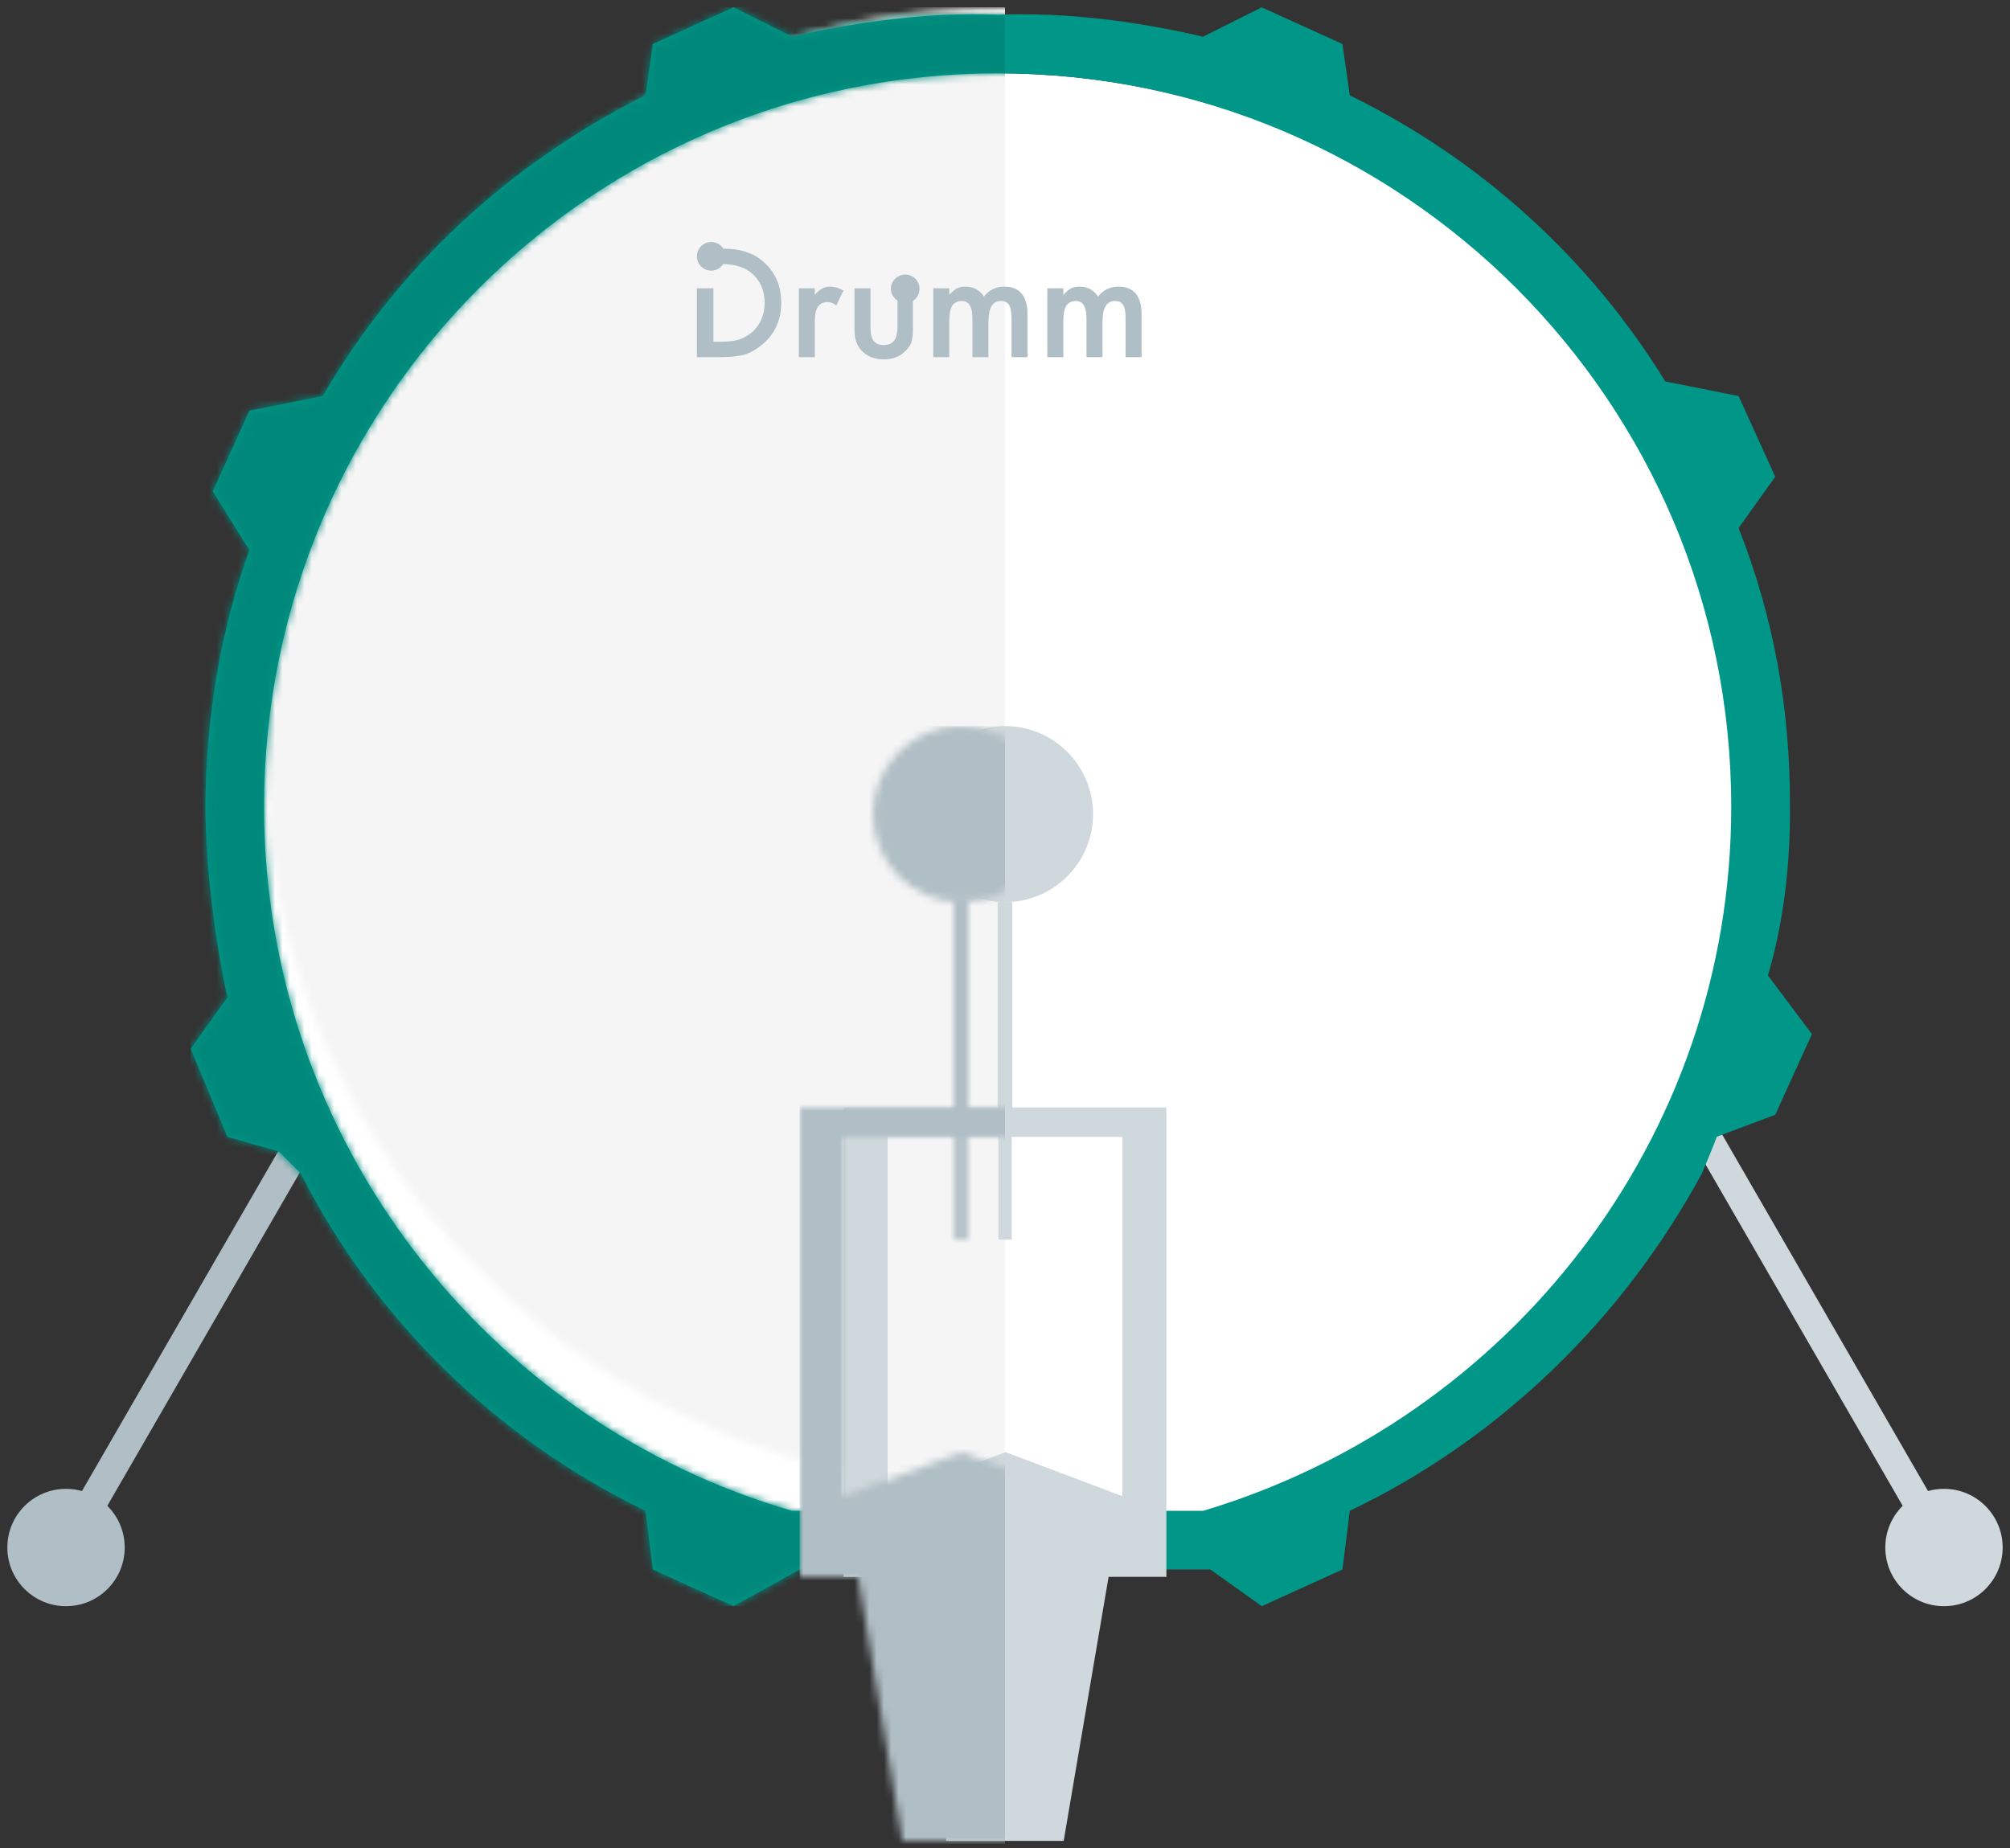 <?xml version="1.0" encoding="UTF-8" standalone="no"?>
<svg width="274px" height="252px" viewBox="0 0 274 252" version="1.1" xmlns="http://www.w3.org/2000/svg" xmlns:xlink="http://www.w3.org/1999/xlink" xmlns:sketch="http://www.bohemiancoding.com/sketch/ns">
    <rect x="0" y="0" width="274" height="252" fill="#333333" stroke="none"/>
    <!-- Generator: sketchtool 3.5.2 (25235) - http://www.bohemiancoding.com/sketch -->
    <title>bd</title>
    <desc>Created with sketchtool.</desc>
    <defs>
        <path id="path-1" d="M101,202 C156.781,202 202,156.781 202,101 C202,45.219 156.781,0 101,0 C45.219,0 0,45.219 0,101 C0,156.781 45.219,202 101,202 Z"></path>
        <path d="M138.995,213 L83,213 L74,218 L63,213 L62,205 C41.654,195.12 25.218,179.044 15,159 L12,156 L5,154 L0,142 L5,135 C3.217,126.604 2.087,117.758 2,109 C2.087,96.543 4.085,84.897 8,74 L3,66 L8,55 L18,53 C28.215,35.382 43.529,21.2 62,12 L63,5 L74,0 L82,4 C91.055,1.931 100.419,0.661 110,1 C119.673,0.661 128.977,1.915 138,4 L146,0 L157,5 L158,12 C175.755,20.697 190.693,34.202 201,51 L211,53 L216,64 L211,71 C215.725,82.969 218.068,95.539 218,109 C218.068,116.745 217.175,124.633 215,132 L221,140 L216,151 L208,154 C208.176,153.833 206,159 206,159 C195.31,178.725 178.599,195.148 158,205 L157,213 L146,218 L138.995,213 Z M138,205 C179.788,192.505 210,154.214 210,109 C210,53.776 165.191,9 110,9 C54.808,9 10,53.776 10,109 C10,154.522 40.625,193.025 82,205 L138,205 Z" id="path-3"></path>
        <path d="M30,152 L14,152 L7.962,116 L0,116 L0,52 L21,52 L21,24 L23,24 L23,52 L44,52 L44,116 L36.121,116 L30,152 Z M21.096,56 L6,56 L6,105 L22.084,99 L38,105 L38,56 L22.91,56 L22.91,70.011 L21.096,70.011 L21.096,56 Z M22.002,24 C28.63,24 34.003,18.627 34.003,12 C34.003,5.373 28.63,0 22.002,0 C15.373,0 10,5.373 10,12 C10,18.627 15.373,24 22.002,24 Z" id="path-5"></path>
    </defs>
    <g id="Welcome" stroke="none" stroke-width="1" fill="none" fill-rule="evenodd" sketch:type="MSPage">
        <g id="Drummar-1" sketch:type="MSArtboardGroup" transform="translate(-507, -701)">
            <g id="drums" sketch:type="MSLayerGroup" transform="translate(29, 667)">
                <g id="bd" transform="translate(478, 34)">
                    <g id="head" transform="translate(35, 10)">
                        <mask id="mask-2" sketch:name="Mask" fill="white">
                            <use xlink:href="#path-1"></use>
                        </mask>
                        <use id="Mask" fill="#FFFFFF" sketch:type="MSShapeGroup" xlink:href="#path-1"></use>
                        <rect id="Rectangle-13" fill="#F5F5F5" sketch:type="MSShapeGroup" mask="url(#mask-2)" x="1" y="-9" width="101" height="218"></rect>
                        <path d="M60,38.7 L63.08,38.7 C64.588,38.7 65.753,38.562 66.61,38.324 C67.453,38.012 68.294,37.523 69.089,36.822 C70.694,35.412 71.493,33.57 71.493,31.263 C71.493,29.023 70.726,27.19 69.164,25.779 C68.435,25.105 67.591,24.616 66.685,24.352 C65.888,24.066 64.865,23.921 63.606,23.901 C63.244,23.355 62.639,23 61.953,23 C60.873,23 60,23.871 60,24.953 C60,26.019 60.873,26.89 61.953,26.906 C62.641,26.89 63.247,26.532 63.606,26.005 C65.339,26.044 66.672,26.493 67.587,27.357 C68.685,28.351 69.231,29.669 69.239,31.263 C69.231,32.905 68.679,34.213 67.587,35.244 C67.036,35.703 66.433,36.058 65.784,36.296 C65.098,36.493 64.261,36.599 63.23,36.596 L62.254,36.596 L62.254,29.31 L60,29.31 L60,37.648 L60,38.7 Z M73.897,29.31 L76.075,29.31 L76.075,30.211 C76.441,29.763 76.791,29.478 77.127,29.31 C77.409,29.165 77.778,29.085 78.178,29.085 C78.771,29.085 79.364,29.27 79.981,29.61 L79.005,31.638 C78.59,31.326 78.192,31.178 77.803,31.188 C76.632,31.178 76.046,32.069 76.075,33.817 L76.075,38.7 L73.897,38.7 L73.897,29.31 Z M87.343,34.718 C87.31,36.29 86.699,37.066 85.465,37.047 C84.255,37.066 83.643,36.29 83.662,34.718 L83.662,29.31 L81.484,29.31 L81.484,34.793 C81.484,35.645 81.573,36.293 81.784,36.746 C81.938,37.217 82.255,37.656 82.685,38.023 C83.432,38.682 84.357,39 85.465,39 C86.603,39 87.531,38.682 88.244,38.023 C88.702,37.656 89.013,37.217 89.221,36.746 C89.378,36.184 89.47,35.536 89.446,34.793 L89.446,31.038 C89.999,30.665 90.347,30.064 90.347,29.385 C90.347,28.305 89.476,27.432 88.394,27.432 C87.328,27.432 86.457,28.305 86.441,29.385 C86.457,30.055 86.795,30.647 87.343,30.962 L87.343,34.718 Z M92.225,29.31 L94.404,29.31 L94.404,30.211 C94.805,29.773 95.161,29.478 95.455,29.31 C95.77,29.165 96.164,29.085 96.657,29.085 C97.696,29.085 98.533,29.546 99.136,30.437 C99.827,29.546 100.747,29.085 101.915,29.085 C104.016,29.085 105.07,30.362 105.07,32.915 L105.07,38.7 L102.892,38.7 L102.892,33.516 C102.898,32.606 102.789,31.973 102.592,31.638 C102.346,31.223 101.978,31.034 101.465,31.038 C100.869,31.034 100.435,31.259 100.188,31.714 C99.89,32.155 99.754,32.875 99.737,33.892 L99.737,38.7 L97.559,38.7 L97.559,33.516 C97.581,31.867 97.1,31.034 96.131,31.038 C95.53,31.034 95.086,31.262 94.779,31.714 C94.528,32.171 94.389,32.888 94.404,33.892 L94.404,38.7 L92.225,38.7 L92.225,29.31 Z M107.775,29.31 L109.953,29.31 L109.953,30.211 C110.355,29.773 110.71,29.478 111.005,29.31 C111.319,29.165 111.713,29.085 112.207,29.085 C113.245,29.085 114.082,29.546 114.685,30.437 C115.377,29.546 116.296,29.085 117.465,29.085 C119.565,29.085 120.62,30.362 120.62,32.915 L120.62,38.7 L118.441,38.7 L118.441,33.516 C118.447,32.606 118.338,31.973 118.141,31.638 C117.896,31.223 117.527,31.034 117.014,31.038 C116.418,31.034 115.984,31.259 115.737,31.714 C115.439,32.155 115.303,32.875 115.286,33.892 L115.286,38.7 L113.108,38.7 L113.108,33.516 C113.13,31.867 112.649,31.034 111.681,31.038 C111.079,31.034 110.635,31.262 110.329,31.714 C110.077,32.171 109.938,32.888 109.953,33.892 L109.953,38.7 L107.775,38.7 L107.775,29.31 Z M130.235,29.345 L132.413,29.345 L132.413,38.73 L130.235,38.73 L130.235,37.747 C129.342,38.582 128.382,39 127.354,39 C126.056,39 124.984,38.531 124.136,37.593 C123.294,36.636 122.873,35.441 122.873,34.009 C122.873,32.602 123.294,31.429 124.136,30.491 C124.977,29.553 126.031,29.085 127.296,29.085 C128.388,29.085 129.368,29.534 130.235,30.434 L130.235,29.345 Z M125.127,33.999 C125.127,34.896 125.367,35.627 125.846,36.191 C126.339,36.762 126.959,37.047 127.708,37.047 C128.508,37.047 129.154,36.771 129.646,36.22 C130.139,35.65 130.385,34.925 130.385,34.047 C130.385,33.169 130.139,32.445 129.646,31.874 C129.154,31.316 128.514,31.038 127.727,31.038 C126.985,31.038 126.365,31.32 125.866,31.884 C125.373,32.454 125.127,33.159 125.127,33.999 Z M135.117,29.31 L137.296,29.31 L137.296,30.211 C137.661,29.763 138.012,29.478 138.347,29.31 C138.629,29.165 138.999,29.085 139.399,29.085 C139.992,29.085 140.584,29.27 141.202,29.61 L140.225,31.638 C139.81,31.326 139.413,31.178 139.023,31.188 C137.852,31.178 137.267,32.069 137.296,33.817 L137.296,38.7 L135.117,38.7 L135.117,29.31 Z" id="logo" fill="#B0BEC5" sketch:type="MSShapeGroup" mask="url(#mask-2)"></path>
                    </g>
                    <g id="legs" transform="translate(1, 151)" sketch:type="MSShapeGroup">
                        <path d="M13.629,54.315 L43.442,2.679 L39.977,0.679 L10.174,52.299 C9.483,52.104 8.754,52 8,52 C3.582,52 0,55.582 0,60 C0,64.418 3.582,68 8,68 C12.418,68 16,64.418 16,60 C16,57.777 15.093,55.765 13.629,54.315 Z" id="Rectangle-11" fill="#B0BEC5"></path>
                        <path d="M242.187,54.315 L272,2.679 L268.536,0.679 L238.733,52.299 C238.041,52.104 237.312,52 236.558,52 C232.14,52 228.558,55.582 228.558,60 C228.558,64.418 232.14,68 236.558,68 C240.977,68 244.558,64.418 244.558,60 C244.558,57.777 243.652,55.765 242.187,54.315 Z" id="Rectangle-11" fill="#CFD8DC" transform="translate(250.279, 34.339) scale(-1, 1) translate(-250.279, -34.339) "></path>
                    </g>
                    <g id="shell" transform="translate(26, 1)">
                        <mask id="mask-4" sketch:name="Mask" fill="white">
                            <use xlink:href="#path-3"></use>
                        </mask>
                        <use id="Mask" fill="#009688" sketch:type="MSShapeGroup" xlink:href="#path-3"></use>
                        <rect id="Rectangle-1" fill="#00897B" sketch:type="MSShapeGroup" mask="url(#mask-4)" x="0" y="0" width="111" height="218"></rect>
                    </g>
                    <g id="pedal" transform="translate(115, 99)">
                        <mask id="mask-6" sketch:name="Mask" fill="white">
                            <use xlink:href="#path-5"></use>
                        </mask>
                        <use id="Mask" fill="#CFD8DC" sketch:type="MSShapeGroup" xlink:href="#path-5"></use>
                        <rect id="Rectangle-19" fill="#B0BEC5" sketch:type="MSShapeGroup" mask="url(#mask-6)" x="-6" y="0" width="28" height="154"></rect>
                    </g>
                </g>
            </g>
        </g>
    </g>
</svg>